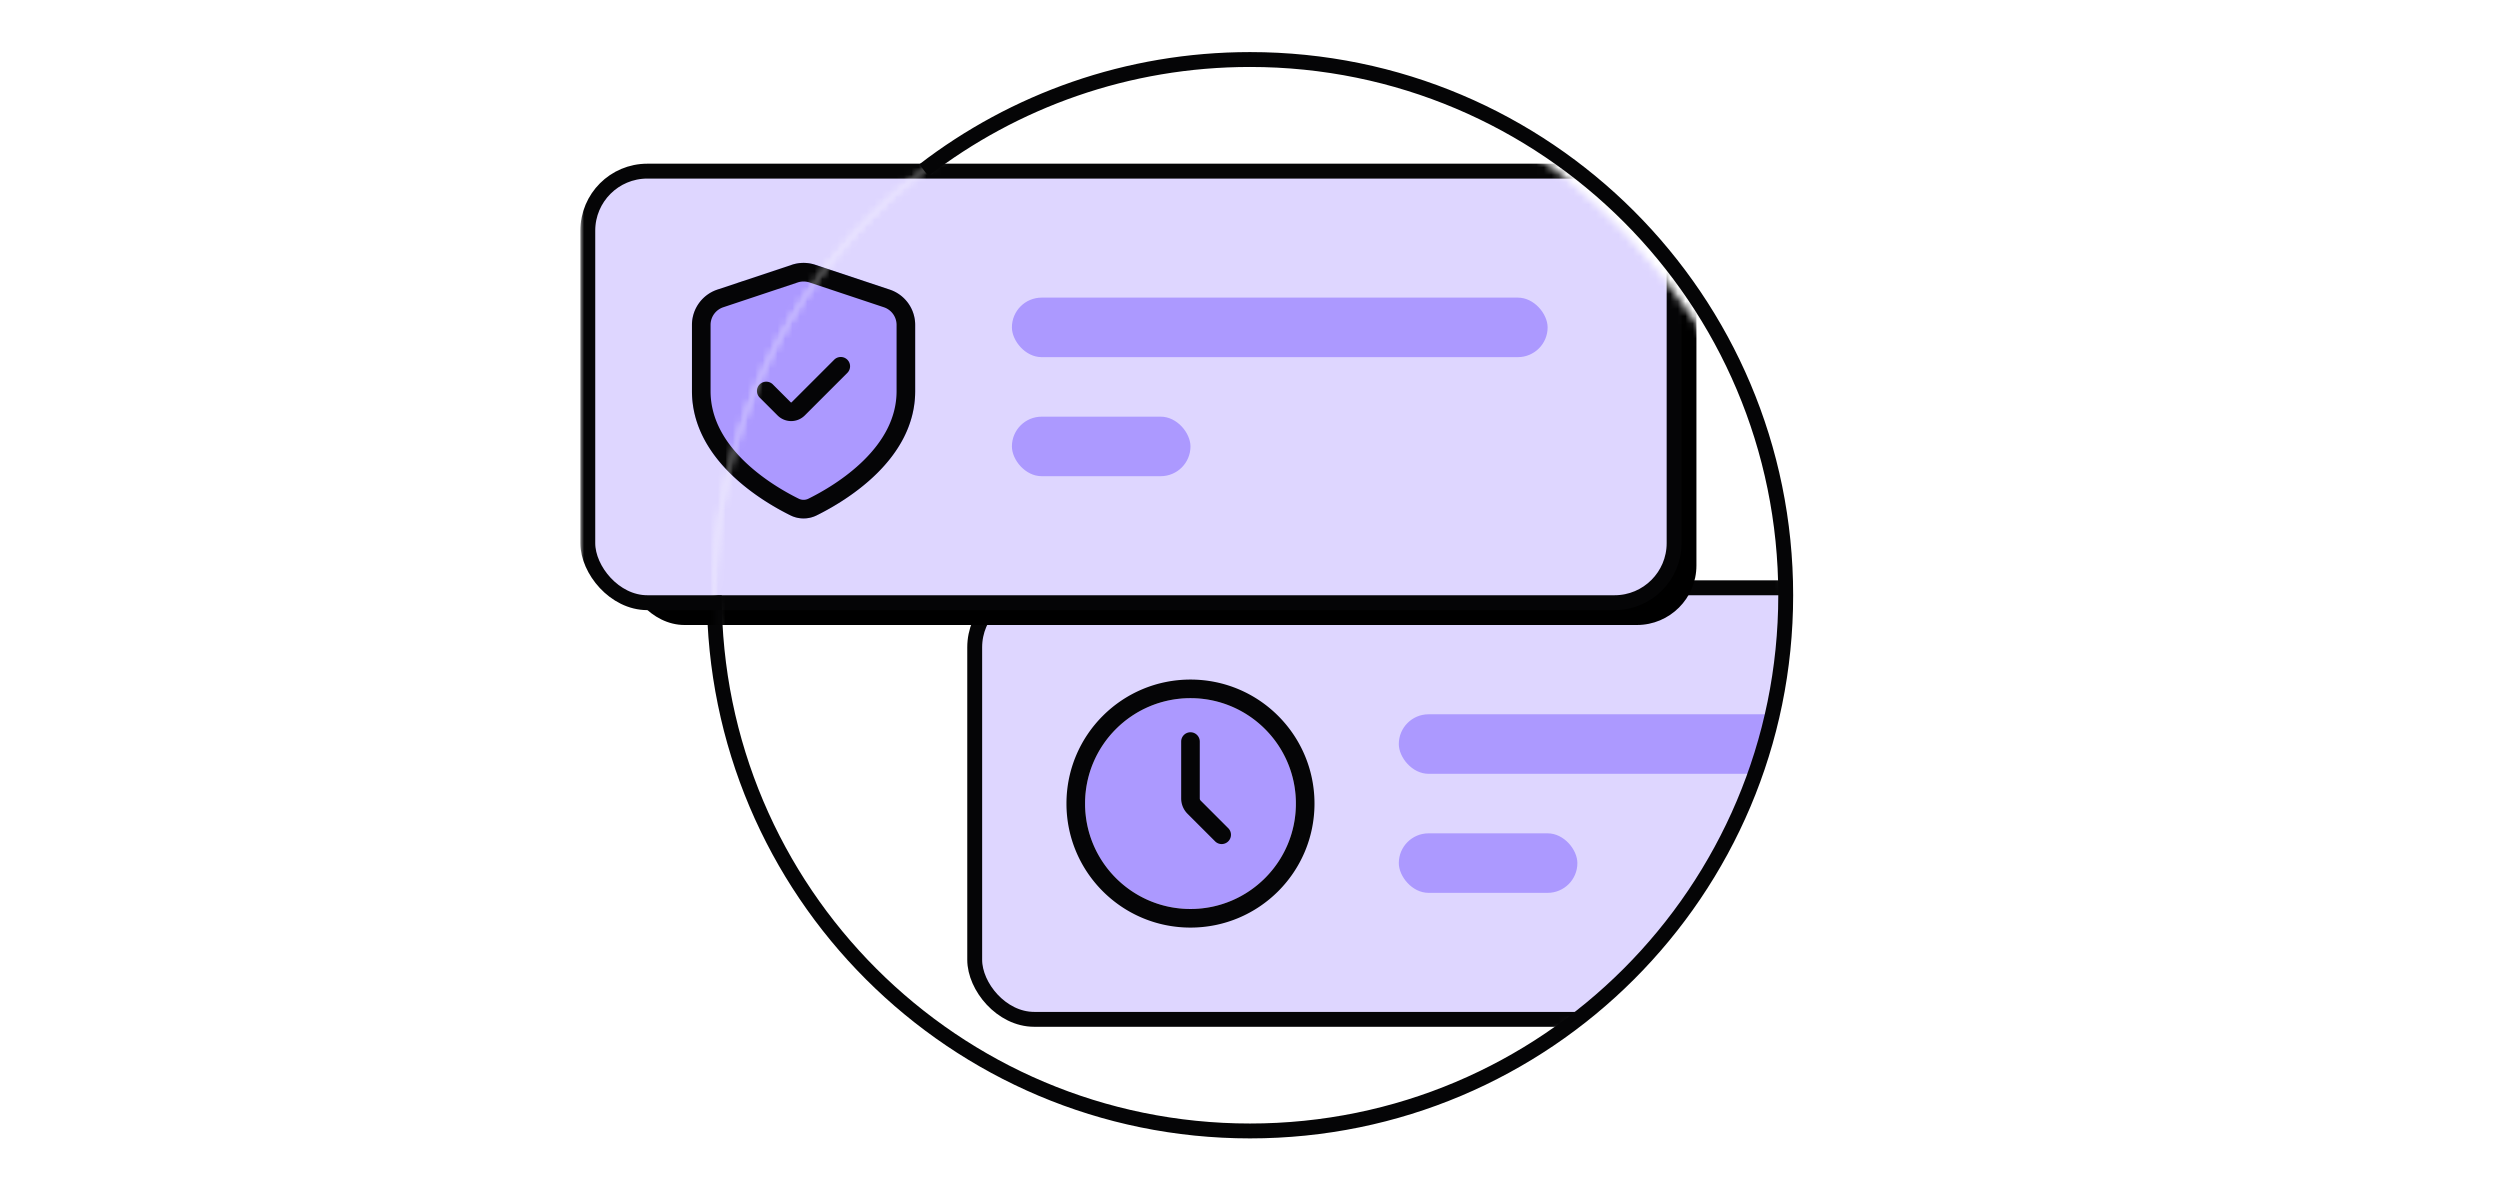 <svg width="336" height="160" viewBox="0 0 336 160" xmlns="http://www.w3.org/2000/svg" xmlns:xlink="http://www.w3.org/1999/xlink">
    <defs>
        <rect id="xdxxvva4ca" x="0" y="0" width="144" height="144" rx="72"/>
        <rect id="hz2zuhut0d" x="0" y="0" width="144" height="56" rx="8"/>
        <rect id="ju90wjm48h" x="0" y="0" width="120" height="56" rx="8"/>
        <filter x="-2.8%" y="-7.1%" width="108.3%" height="121.4%" filterUnits="objectBoundingBox" id="vx4r0lhgkc">
            <feMorphology radius="2" operator="dilate" in="SourceAlpha" result="shadowSpreadOuter1"/>
            <feOffset dx="4" dy="4" in="shadowSpreadOuter1" result="shadowOffsetOuter1"/>
            <feComposite in="shadowOffsetOuter1" in2="SourceAlpha" operator="out" result="shadowOffsetOuter1"/>
            <feColorMatrix values="0 0 0 0 0.02 0 0 0 0 0.02 0 0 0 0 0.024 0 0 0 0.24 0" in="shadowOffsetOuter1"/>
        </filter>
        <filter x="-3.3%" y="-7.1%" width="110%" height="121.4%" filterUnits="objectBoundingBox" id="xli7k5nqfg">
            <feMorphology radius="2" operator="dilate" in="SourceAlpha" result="shadowSpreadOuter1"/>
            <feOffset dx="4" dy="4" in="shadowSpreadOuter1" result="shadowOffsetOuter1"/>
            <feComposite in="shadowOffsetOuter1" in2="SourceAlpha" operator="out" result="shadowOffsetOuter1"/>
            <feColorMatrix values="0 0 0 0 0.02 0 0 0 0 0.02 0 0 0 0 0.024 0 0 0 0.24 0" in="shadowOffsetOuter1"/>
        </filter>
        <path d="M164 0v148H0V0h164zM90 2C50.235 2 18 34.235 18 74s32.235 72 72 72 72-32.235 72-72S129.765 2 90 2z" id="5mp7fmmywe"/>
    </defs>
    <g fill="none" fill-rule="evenodd">
        <path d="M0 0h336v160H0z"/>
        <g transform="translate(96 8)">
            <mask id="g4nt31oo4b" fill="#fff">
                <use xlink:href="#xdxxvva4ca"/>
            </mask>
            <g mask="url(#g4nt31oo4b)">
                <g transform="translate(36 72)">
                    <rect stroke="#050506" stroke-width="2" fill="#DED6FF" x="-1" y="-1" width="146" height="58" rx="8"/>
                    <rect fill="#AC99FF" x="56" y="16" width="72" height="8" rx="4"/>
                    <rect fill="#AC99FF" x="56" y="32" width="24" height="8" rx="4"/>
                    <path d="M28 42.167c7.824 0 14.167-6.343 14.167-14.167S35.824 13.833 28 13.833 13.833 20.176 13.833 28 20.176 42.167 28 42.167z" fill="#AC99FF"/>
                    <path d="M8 8h40v40H8z"/>
                    <path d="M28 11.333c9.205 0 16.667 7.462 16.667 16.667 0 9.205-7.462 16.667-16.667 16.667-9.205 0-16.667-7.462-16.667-16.667 0-9.205 7.462-16.667 16.667-16.667zm0 2.5c-7.824 0-14.167 6.343-14.167 14.167S20.176 42.167 28 42.167 42.167 35.824 42.167 28 35.824 13.833 28 13.833zm0 4.584c.69 0 1.25.56 1.25 1.25v7.643c0 .11.044.216.122.294l3.678 3.679a1.25 1.25 0 1 1-1.767 1.767l-3.679-3.678a2.917 2.917 0 0 1-.854-2.062v-7.643c0-.69.56-1.25 1.25-1.25z" fill="#050506"/>
                </g>
            </g>
            <g mask="url(#g4nt31oo4b)">
                <g transform="translate(-16 16)">
                    <use fill="#000" filter="url(#vx4r0lhgkc)" xlink:href="#hz2zuhut0d"/>
                    <rect stroke="#050506" stroke-width="2" fill="#DED6FF" x="-1" y="-1" width="146" height="58" rx="8"/>
                    <rect fill="#AC99FF" x="56" y="16" width="72" height="8" rx="4"/>
                    <rect fill="#AC99FF" x="56" y="32" width="24" height="8" rx="4"/>
                    <g>
                        <path d="M16.419 14.923A5 5 0 0 0 13 19.667v8.896c0 9.17 9.267 14.736 13.233 16.699a3.961 3.961 0 0 0 3.534 0C33.733 43.299 43 37.732 43 28.562v-8.895a5 5 0 0 0-3.419-4.744l-10-3.333a5 5 0 0 0-3.162 0l-10 3.333z" fill="#AC99FF"/>
                        <path d="M8 8h40v40H8z"/>
                        <path d="M26.419 11.59a5 5 0 0 1 3.162 0l10 3.333A5 5 0 0 1 43 19.667v8.896c0 9.17-9.267 14.736-13.233 16.699a3.961 3.961 0 0 1-3.534 0C22.267 43.299 13 37.732 13 28.562v-8.895a5 5 0 0 1 3.419-4.744zm.79 2.372-10 3.333a2.5 2.5 0 0 0-1.709 2.372v8.896c0 3.678 1.847 6.761 4.388 9.275 2.544 2.518 5.587 4.26 7.454 5.183a1.46 1.46 0 0 0 1.316 0c1.867-.924 4.91-2.665 7.454-5.183 2.54-2.514 4.388-5.597 4.388-9.275v-8.896a2.5 2.5 0 0 0-1.71-2.372l-10-3.333a2.5 2.5 0 0 0-1.58 0zm6.675 10.384a1.25 1.25 0 0 1 0 1.767l-5.724 5.724a2.583 2.583 0 0 1-3.653 0l-2.39-2.39a1.25 1.25 0 1 1 1.767-1.768l2.39 2.39a.084.084 0 0 0 .118 0l5.724-5.723a1.25 1.25 0 0 1 1.768 0z" fill="#050506"/>
                    </g>
                </g>
            </g>
        </g>
        <path d="M96 80c0 39.765 32.235 72 72 72s72-32.235 72-72-32.235-72-72-72c-16.495 0-31.694 5.547-43.834 14.877" stroke="#050506" stroke-width="2"/>
        <g transform="translate(78 6)">
            <mask id="74tavddr8f" fill="#fff">
                <use xlink:href="#5mp7fmmywe"/>
            </mask>
            <g mask="url(#74tavddr8f)">
                <g transform="translate(2 18)">
                    <use fill="#000" filter="url(#xli7k5nqfg)" xlink:href="#ju90wjm48h"/>
                    <rect stroke="#050506" stroke-width="2" fill="#DED6FF" x="-1" y="-1" width="122" height="58" rx="8"/>
                </g>
                <g fill="#C8CBD0" transform="translate(44 34)">
                    <rect width="66" height="8" rx="4"/>
                    <rect y="16" width="10" height="8" rx="4"/>
                </g>
                <path d="M18.419 32.923A5 5 0 0 0 15 37.667v8.896c0 9.17 9.267 14.736 13.233 16.699a3.961 3.961 0 0 0 3.534 0C35.733 61.299 45 55.732 45 46.562v-8.895a5 5 0 0 0-3.419-4.744l-10-3.333a5 5 0 0 0-3.162 0l-10 3.333z" fill="#AC99FF"/>
                <path d="M10 26h40v40H10z"/>
                <path d="M28.419 29.59a5 5 0 0 1 3.162 0l10 3.333A5 5 0 0 1 45 37.667v8.896c0 9.17-9.267 14.736-13.233 16.699a3.961 3.961 0 0 1-3.534 0C24.267 61.299 15 55.732 15 46.562v-8.895a5 5 0 0 1 3.419-4.744zm.79 2.372-10 3.333a2.5 2.5 0 0 0-1.709 2.372v8.896c0 3.678 1.847 6.761 4.388 9.275 2.544 2.518 5.587 4.26 7.454 5.183a1.46 1.46 0 0 0 1.316 0c1.867-.924 4.91-2.665 7.454-5.183 2.54-2.514 4.388-5.597 4.388-9.275v-8.896a2.5 2.5 0 0 0-1.71-2.372l-10-3.333a2.5 2.5 0 0 0-1.58 0zm6.675 10.384a1.25 1.25 0 0 1 0 1.767l-5.724 5.724a2.583 2.583 0 0 1-3.653 0l-2.39-2.39a1.25 1.25 0 1 1 1.767-1.768l2.39 2.39a.084.084 0 0 0 .118 0l5.724-5.723a1.25 1.25 0 0 1 1.768 0z" fill="#050506"/>
            </g>
        </g>
    </g>
</svg>
